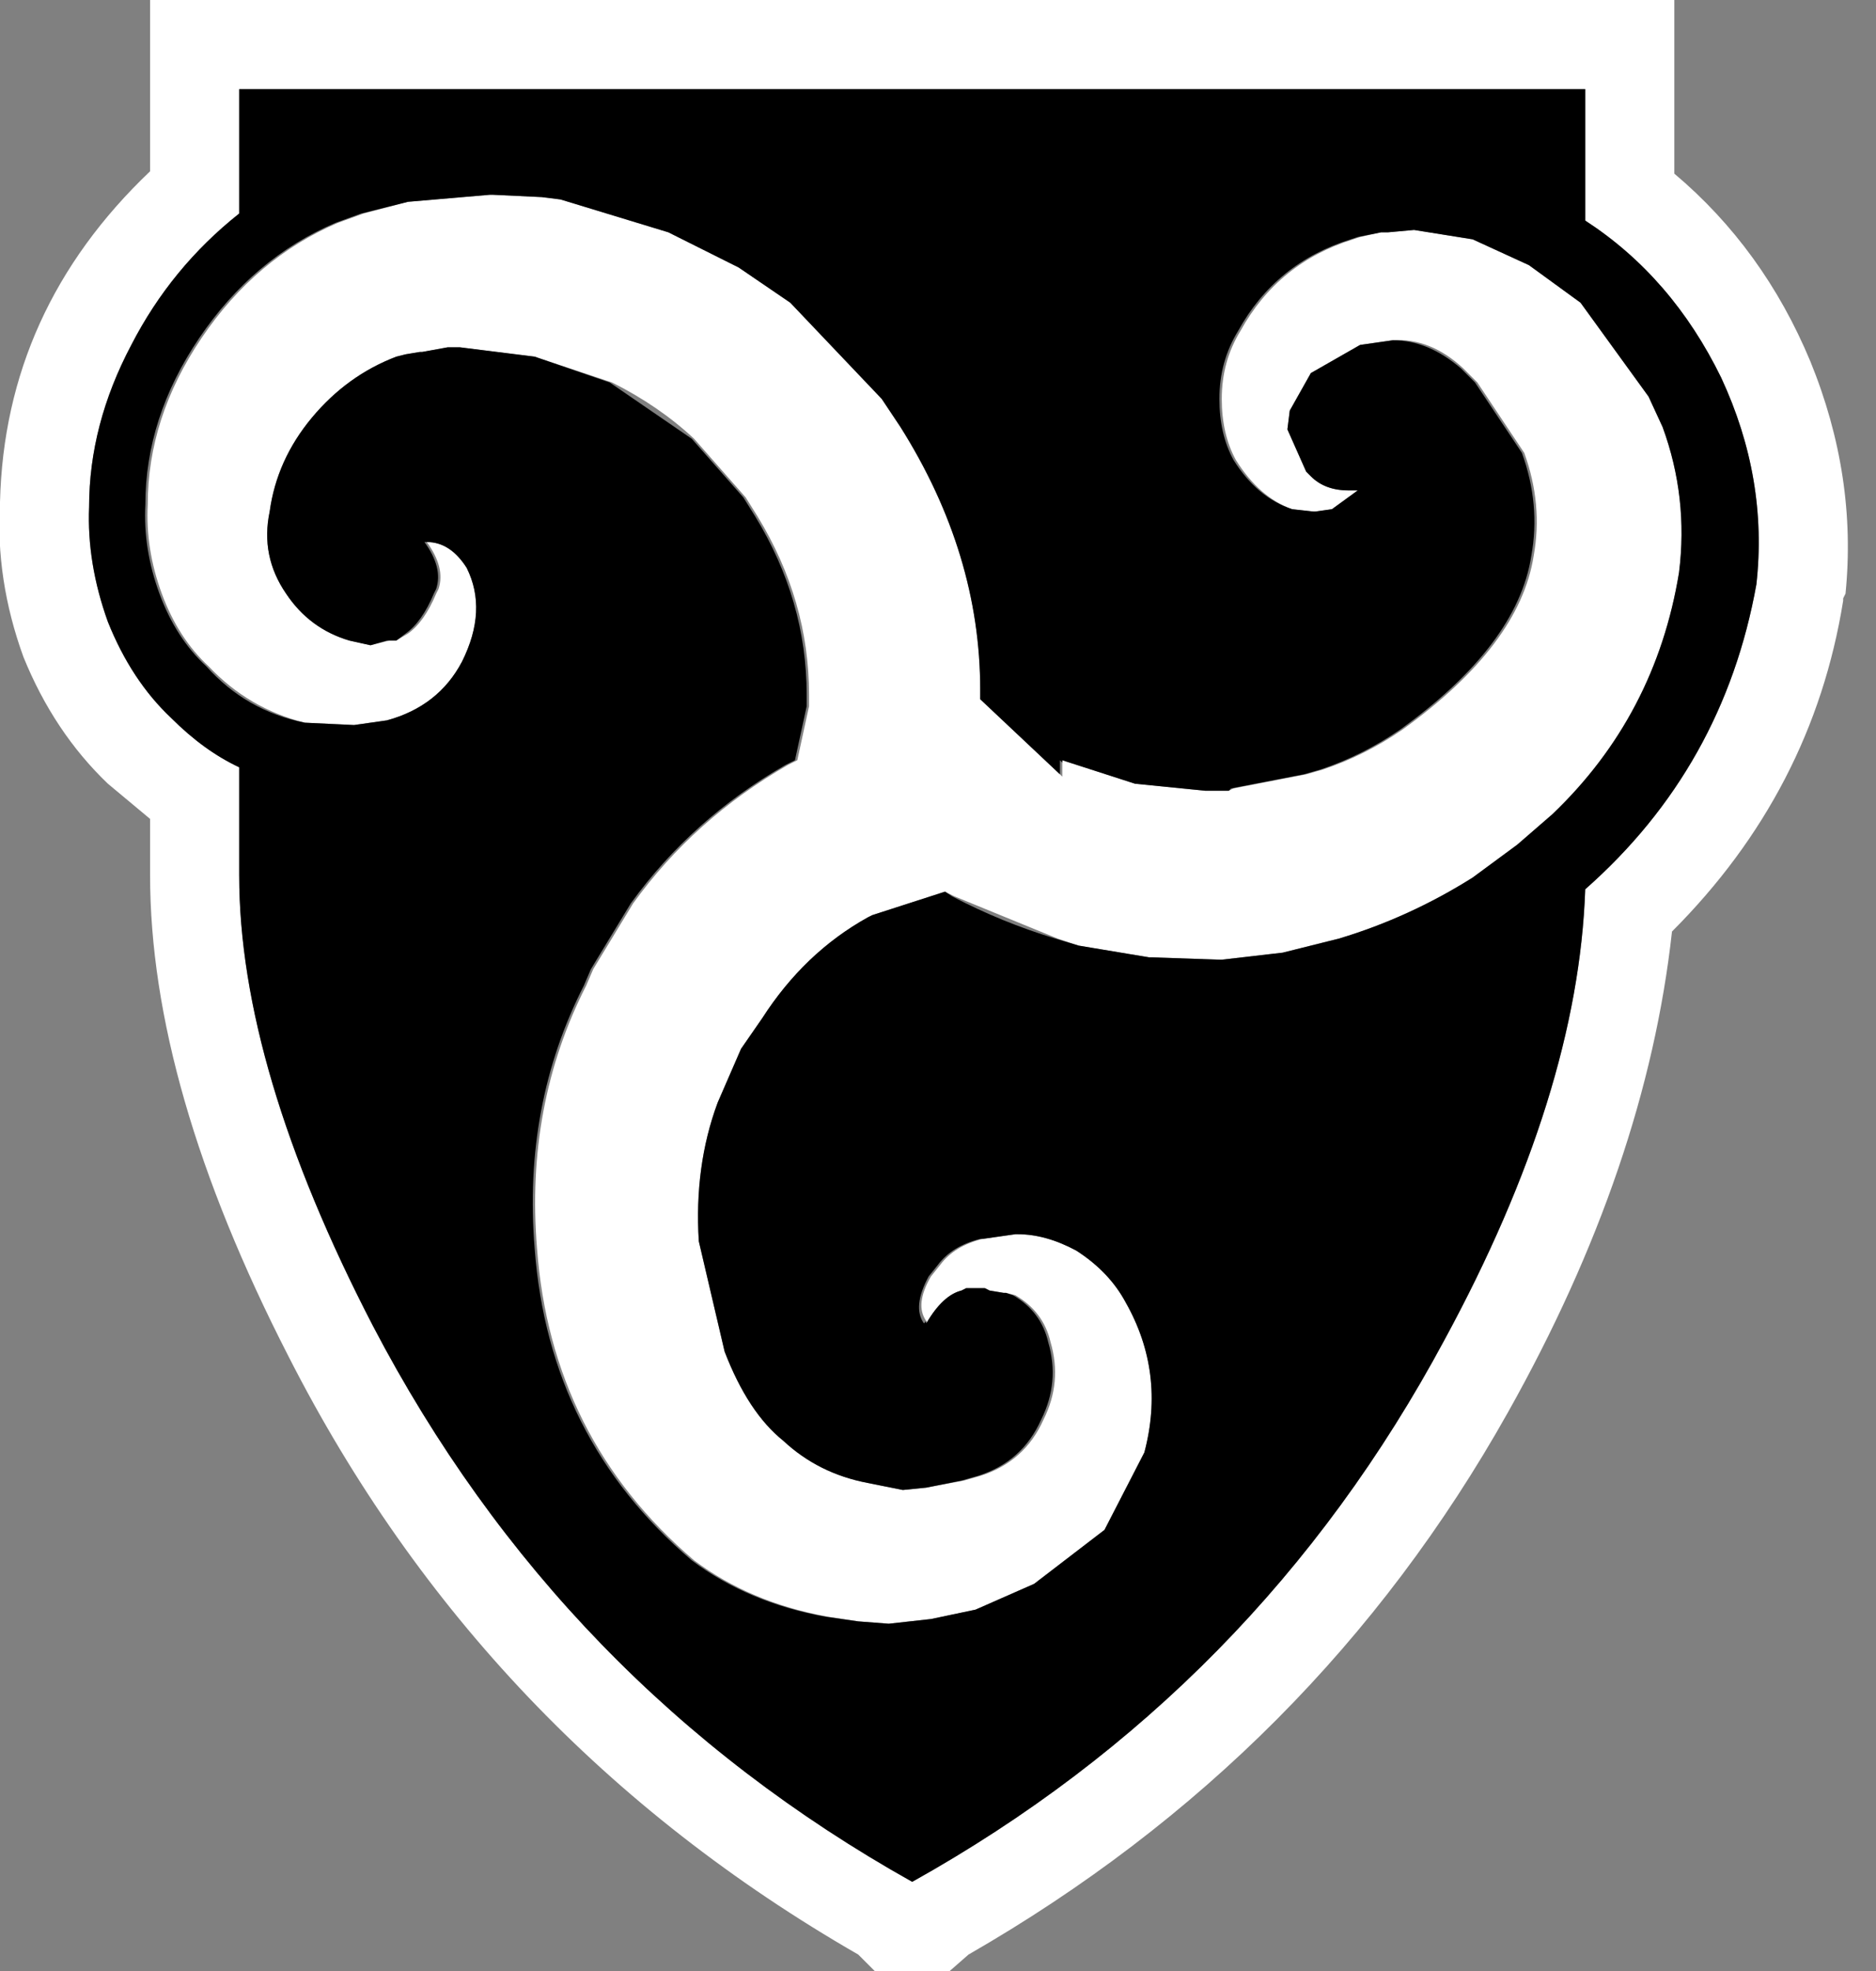 <!--version="1.0" encoding="UTF-8"--><svg version="1.1" id="Layer_1" xmlns="http://www.w3.org/2000/svg" width="40" height="42" xml:space="preserve"><rect width="100%" height="100%" fill="#808080" stroke="none"/><g id="PathID_12" transform="matrix(1, 0, 0, 1, 19.7, 21)"><path style="fill: rgb(255, 255, 255); fill-opacity: 1;" d="m2.85-1-2.2-.9-.2-.1-1.55.5-.1.05Q-2.55-.7-3.45.7l-.45.65-.5 1.15q-.5 1.35-.4 2.95l.55 2.35q.5 1.3 1.25 1.9.75.7 1.8.9l.75.15.5-.05.8-.15.35-.1q.95-.3 1.35-1.2.4-.8.15-1.65-.15-.65-.75-1l-.2-.05H1.7l-.3-.05-.1-.05H.9l-.1.05q-.4.1-.75.7v-.05q-.25-.35.1-.95l.2-.25q.3-.4.9-.55l.7-.1H2q.6 0 1.25.35.7.45 1.05 1.1.85 1.5.4 3.2l-.85 1.65-1.5 1.15-1.25.55-.95.2-.9.1-.65-.05-.65-.1q-1.65-.3-2.85-1.2-3.05-2.6-3.35-6.65Q-8.5 2.55-7.2 0l.15-.35.85-1.4q1.3-1.8 3.3-2.95l.2-.1.25-1.15v-.25q0-2-1.1-3.8l-.25-.4-1.1-1.25q-.75-.7-1.75-1.2l-1.65-.55-1.6-.2h-.25l-.55.1h-.05l-.3.05-.2.05q-1.05.4-1.8 1.3t-.9 2q-.2.95.35 1.75.5.75 1.35 1l.45.1.4-.1h.15l.25-.15q.35-.25.6-.85l.05-.1q.15-.45-.25-1 .5 0 .85.55.45.9-.1 2-.5.95-1.6 1.25l-.7.1-1.05-.05q-1.2-.3-2.05-1.2-.65-.6-1-1.55-.35-.95-.3-1.9 0-1.85 1.15-3.55 1.15-1.7 2.9-2.45l.55-.2.95-.25 1.75-.15h.05l1.05.05.4.05 2.3.7 1.5.75 1.1.75L-.9-12.5l.4.6q1.7 2.7 1.7 5.6v.2l1.7 1.6.05.05V-4.8l1.55.5 1.5.15h.5l.1-.05 1.55-.3.35-.1q.9-.3 1.7-.85 2.5-1.8 2.8-3.7.2-1.1-.2-2.2l-1-1.5-.3-.3q-.7-.65-1.5-.6l-.7.1-1.05.6-.45.8-.05.4.4.9.1.1q.3.3.8.3h.2l-.55.4-.35.05H8.3l-.45-.05q-.7-.25-1.2-1.05-.3-.55-.3-1.3 0-.8.4-1.45.8-1.45 2.4-1.95l.15-.05.45-.1h.15l.55-.05 1.25.2 1.2.55 1.1.8 1.45 2 .3.65q.55 1.5.35 3.1-.5 3.05-2.7 5.15l-.75.65-.95.7q-1.35.85-2.85 1.3l-1.2.3-1.3.15H6.3L4.85-.6H4.8L3.3-.85 2.85-1M18.9-13.3q1 2.45.75 4.95l-.05.1v.05q-.65 4.05-3.65 7.05-.55 5-3.5 10.25-4.1 7.3-11.5 11.55l-.4.35h-1.6l-.35-.35q-8-4.6-12.15-12.75-2.95-5.75-2.95-10.25v-1.2l-.9-.75q-1.15-1.1-1.8-2.7-.6-1.65-.5-3.3.1-4.1 3.2-7.05V-21H16v3.7q1.9 1.6 2.9 4m-4.8-5.8h-28.7v2.65q-1.45 1.15-2.3 2.8-.9 1.7-.9 3.45-.05 1.2.4 2.45.5 1.25 1.35 2.05.7.7 1.45 1.05v2.3q0 4.1 2.85 9.6 4 7.65 11.5 11.85Q7.1 15 11.1 7.55q2.85-5.25 3-9.6 2.95-2.6 3.65-6.5.25-2.25-.75-4.4-1.05-2.15-2.9-3.35v-2.8"/><path style="fill: rgb(0, 0, 0); fill-opacity: 1;" d="m.05 10.7-.5.05-.75-.15q-1.05-.2-1.8-.9-.75-.6-1.25-1.9l-.55-2.35q-.1-1.6.4-2.95l.5-1.15.45-.65q.9-1.4 2.25-2.15l.1-.05L.45-2l.15.1q1.05.55 2.2.9l.5.15 1.5.25h.05l1.45.05h.05l1.3-.15 1.2-.3q1.5-.45 2.85-1.3l.95-.7.75-.65q2.2-2.1 2.7-5.15.2-1.6-.35-3.1l-.3-.65-1.45-2-1.1-.8-1.2-.55-1.25-.2-.55.05h-.15l-.5.1-.15.05q-1.6.5-2.4 1.95-.4.65-.4 1.45 0 .75.3 1.3.5.8 1.25 1.05l.45.05h.05l.35-.05.55-.4h-.2q-.5 0-.8-.3l-.1-.1-.4-.9.05-.4.45-.8 1.05-.6.7-.1q.75 0 1.45.6l.3.3 1 1.5q.4 1.1.2 2.2-.3 1.9-2.8 3.7-.8.55-1.7.85l-.35.1-1.55.3-.05.05H6L4.5-4.3l-1.55-.5v.05L2.9-4.8v.3L1.2-6.1v-.2q0-2.9-1.7-5.6l-.4-.6-1.95-2.05-1.1-.75-1.5-.75-2.3-.7-.4-.05-1.05-.05h-.05l-1.75.15-1 .25-.55.2q-1.75.75-2.9 2.45-1.15 1.7-1.15 3.55-.05.95.3 1.9.35.95 1 1.55.85.95 2.1 1.2l1.05.05.7-.1q1.1-.3 1.6-1.25.55-1.1.1-2-.35-.55-.85-.55h-.05q.4.55.25 1l-.05.1q-.25.6-.6.85l-.2.15h-.2l-.35.1-.45-.1q-.85-.25-1.35-1-.55-.8-.35-1.75.15-1.1.9-2t1.8-1.3l.2-.05.3-.05h.05l.55-.1h.25l1.6.2 1.6.55 1.75 1.2 1.1 1.25.25.4q1.1 1.8 1.1 3.8v.25l-.25 1.15-.2.1q-2 1.15-3.3 2.95l-.85 1.4-.15.35q-1.3 2.55-1.05 5.6.3 4.05 3.35 6.65 1.2.9 2.85 1.2l.7.1.65.05.9-.1.95-.2 1.25-.55 1.5-1.15.85-1.65q.45-1.7-.4-3.2-.35-.65-1.05-1.1Q2.6 5.3 2 5.3h-.05l-.7.1H1.2q-.6.15-.9.55l-.2.25q-.35.65-.1 1l.05-.05v.05q.35-.6.75-.7l.1-.05h.4l.1.05.3.05h.05l.15.05q.6.35.75 1 .25.85-.15 1.65-.4.9-1.35 1.2l-.35.1-.75.15m14.05-27q1.85 1.2 2.9 3.35 1 2.15.75 4.4-.7 3.9-3.65 6.5-.15 4.35-3 9.6Q7.1 15-.25 19.1q-7.5-4.2-11.5-11.85-2.85-5.5-2.85-9.6v-2.3q-.75-.35-1.45-1.05-.85-.8-1.35-2.05-.45-1.25-.4-2.45 0-1.75.9-3.45.85-1.65 2.3-2.8v-2.65h28.7v2.8"/></g></svg>